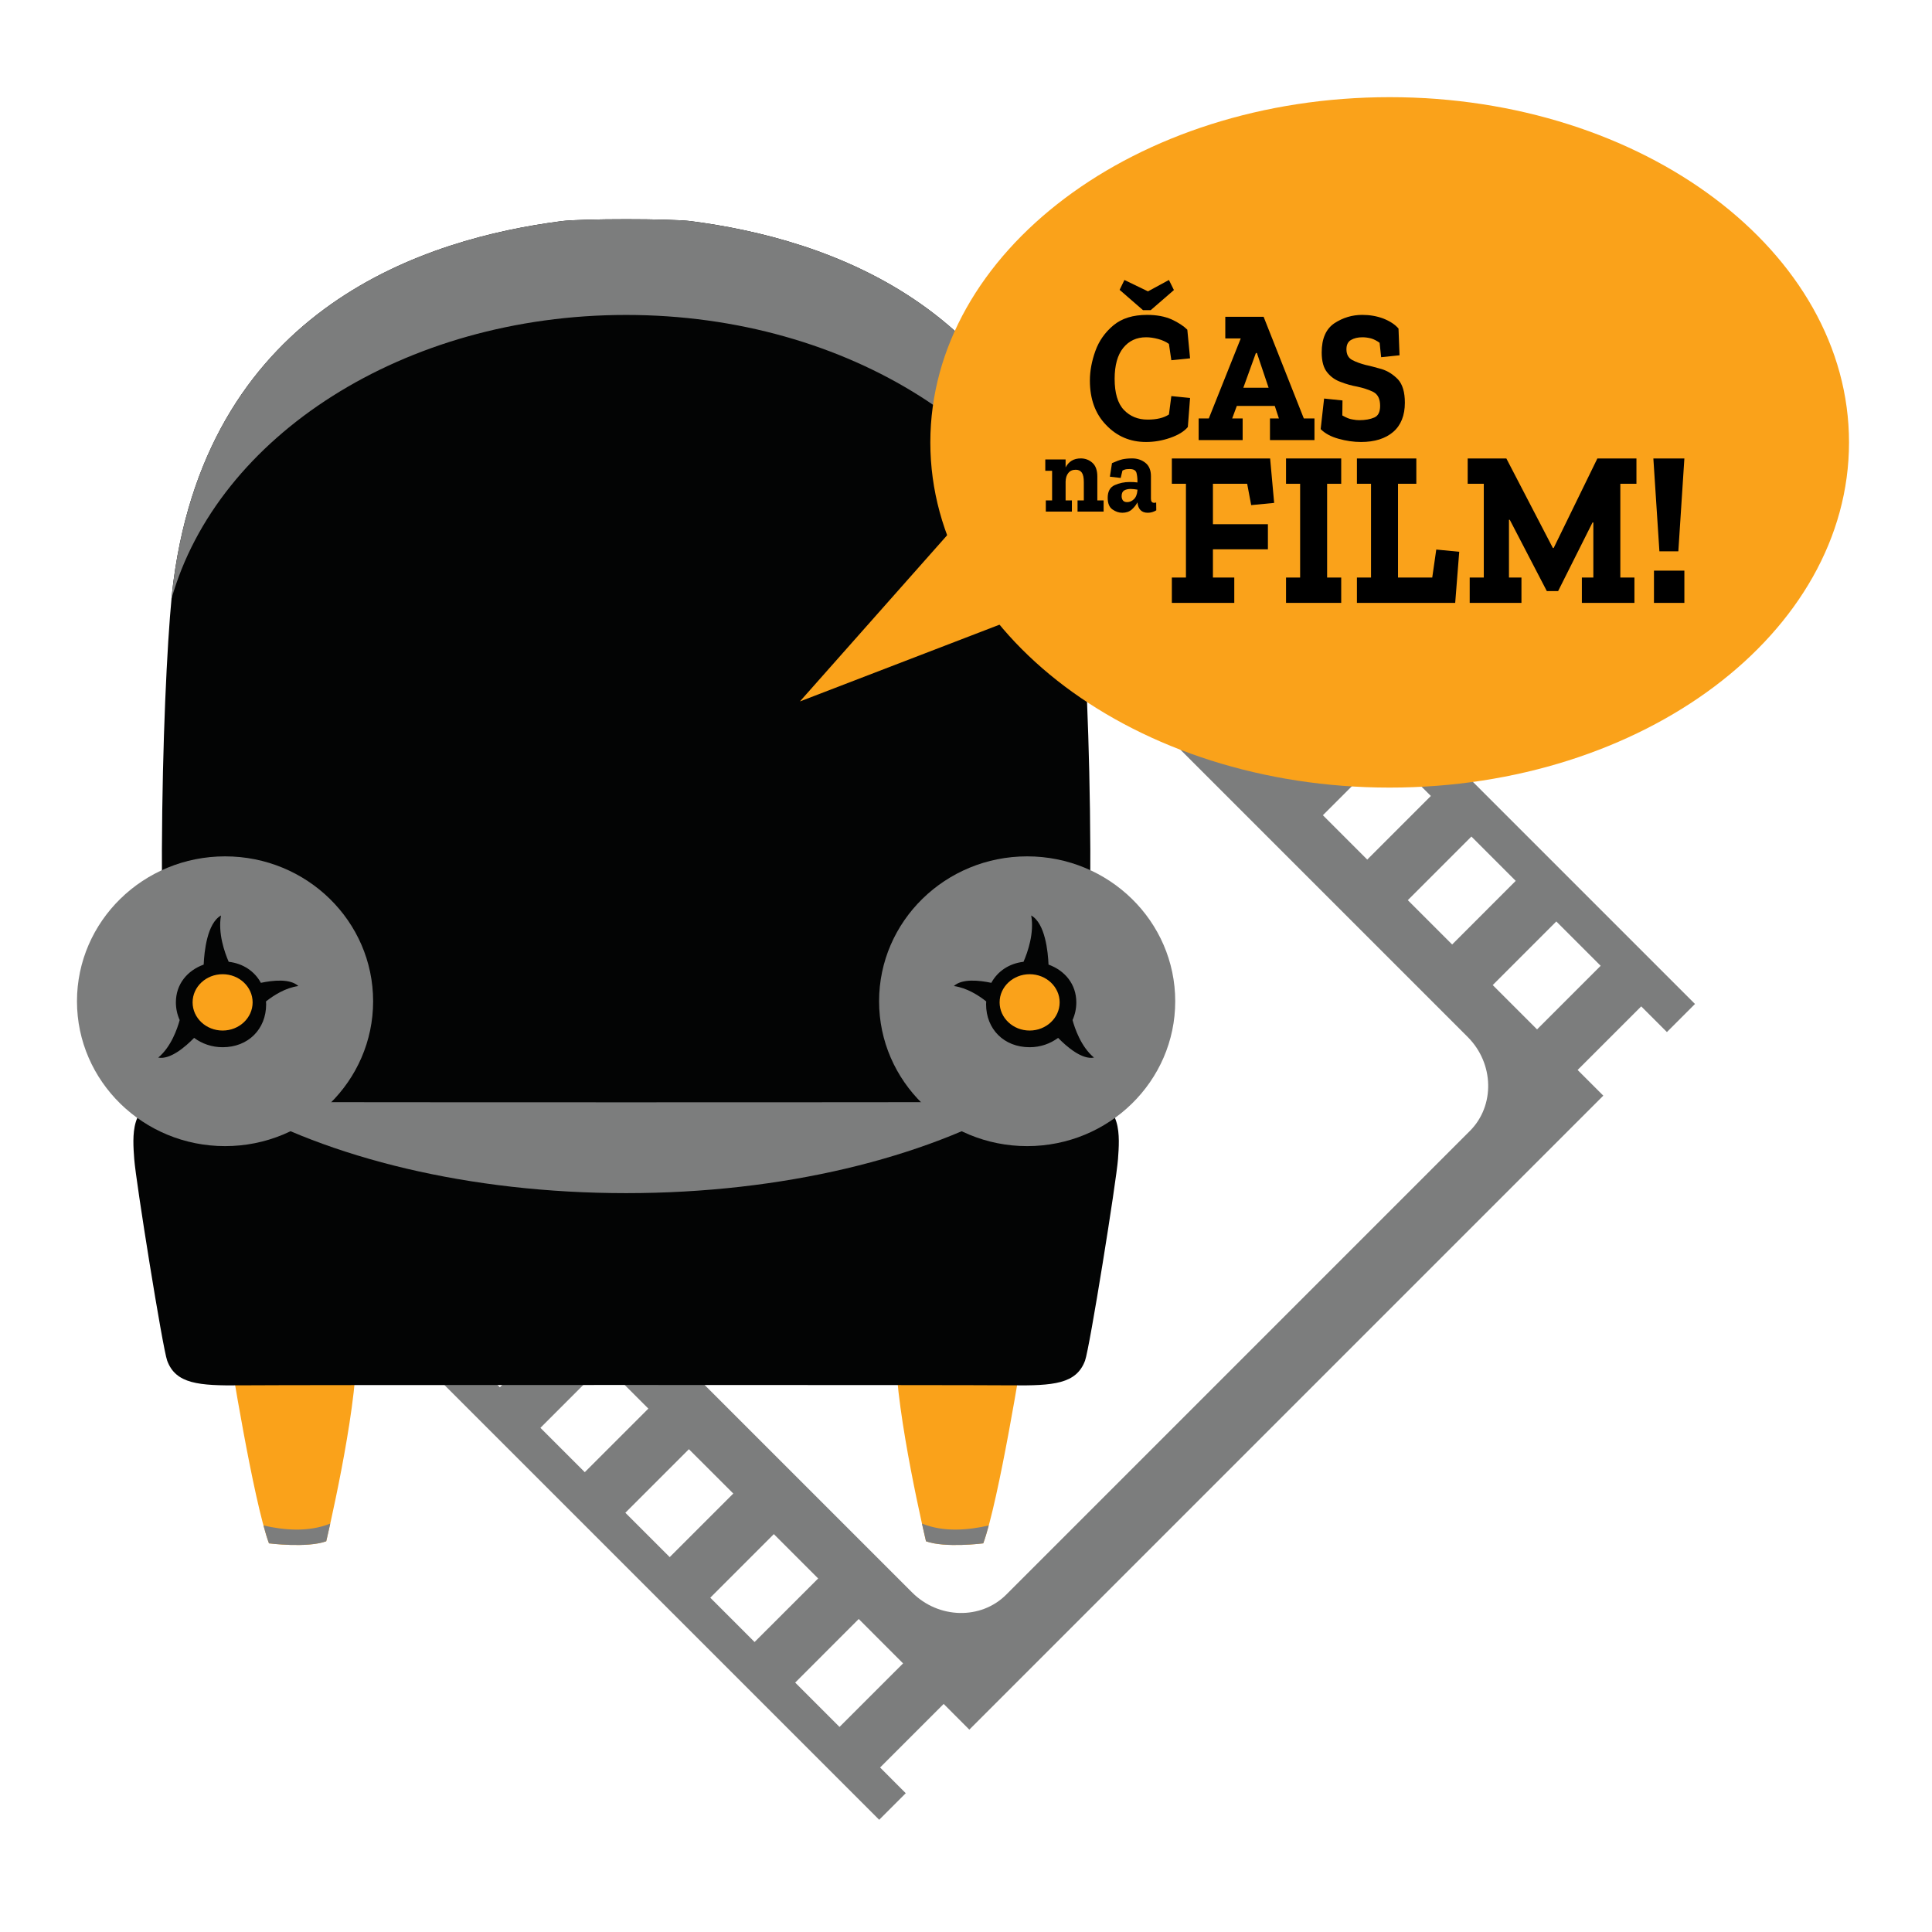 <?xml version="1.0" encoding="UTF-8" standalone="no"?>
<!DOCTYPE svg PUBLIC "-//W3C//DTD SVG 1.1//EN" "http://www.w3.org/Graphics/SVG/1.1/DTD/svg11.dtd">
<svg width="100%" height="100%" viewBox="0 0 200 200" version="1.1" xmlns="http://www.w3.org/2000/svg" xmlns:xlink="http://www.w3.org/1999/xlink" xml:space="preserve" xmlns:serif="http://www.serif.com/" style="fill-rule:evenodd;clip-rule:evenodd;stroke-linejoin:round;stroke-miterlimit:2;">
    <g transform="matrix(0.409,0,0,0.409,-469.29,-1206.01)">
        <g transform="matrix(4.167,0,0,4.167,-25,1829.98)">
            <path d="M357.948,306.5L354.085,310.36L351.392,307.665L355.254,303.803L357.948,306.5ZM363.105,311.657L359.244,315.517L356.551,312.827L360.413,308.963L363.105,311.657ZM368.266,316.814L364.402,320.678L361.708,317.983L365.571,314.121L368.266,316.814ZM373.42,321.971L369.559,325.835L366.866,323.142L370.729,319.278L373.42,321.971ZM378.58,327.129L374.717,330.992L372.024,328.3L375.886,324.435L378.58,327.129ZM370.502,331.451C372.11,333.056 372.17,335.627 370.636,337.161L342.472,365.327C340.937,366.861 338.365,366.801 336.759,365.194L316.405,344.84C314.799,343.233 314.738,340.662 316.271,339.128L344.439,310.964C345.971,309.429 348.541,309.49 350.147,311.097L370.502,331.451ZM315.58,348.871L311.717,352.73L309.021,350.035L312.882,346.174L315.58,348.871ZM320.737,354.026L316.875,357.887L314.181,355.194L318.041,351.332L320.737,354.026ZM325.896,359.185L322.034,363.046L319.339,360.352L323.2,356.491L325.896,359.185ZM331.051,364.343L327.189,368.203L324.498,365.511L328.358,361.649L331.051,364.343ZM336.209,369.501L332.348,373.361L329.655,370.667L333.515,366.805L336.209,369.501ZM350.443,298.995L352.788,301.34L348.924,305.201L346.582,302.857L308.073,341.364L310.42,343.71L306.556,347.571L304.211,345.227L302.598,346.841L334.758,379L336.371,377.387L334.813,375.825L338.674,371.964L340.233,373.525L378.74,335.016L377.18,333.456L381.043,329.594L382.604,331.154L384.309,329.448L352.15,297.288L350.443,298.995Z" style="fill:rgb(124,125,125);fill-rule:nonzero;"/>
        </g>
        <g transform="matrix(4.167,0,0,4.167,-25,1829.98)">
            <path d="M295.296,350.554L303.007,350.554C303.007,354.376 301.17,362.084 301.17,362.084C300.008,362.505 297.693,362.21 297.693,362.21C296.735,359.613 295.296,350.554 295.296,350.554Z" style="fill:rgb(250,162,26);fill-rule:nonzero;"/>
        </g>
        <g transform="matrix(4.167,0,0,4.167,-25,1829.98)">
            <path d="M297.358,361.124C297.474,361.55 297.586,361.921 297.693,362.21C297.693,362.21 300.008,362.505 301.17,362.084C301.17,362.084 301.268,361.677 301.415,361.009C300.079,361.549 298.59,361.405 297.358,361.124Z" style="fill:rgb(124,125,125);fill-rule:nonzero;"/>
        </g>
        <g transform="matrix(4.167,0,0,4.167,-25,1829.98)">
            <path d="M343.476,350.554L335.764,350.554C335.764,354.376 337.601,362.084 337.601,362.084C338.764,362.505 341.078,362.21 341.078,362.21C342.036,359.613 343.476,350.554 343.476,350.554Z" style="fill:rgb(250,162,26);fill-rule:nonzero;"/>
        </g>
        <g transform="matrix(4.167,0,0,4.167,-25,1829.98)">
            <path d="M341.413,361.124C341.297,361.55 341.185,361.921 341.078,362.21C341.078,362.21 338.764,362.505 337.601,362.084C337.601,362.084 337.505,361.677 337.356,361.009C338.691,361.549 340.181,361.405 341.413,361.124Z" style="fill:rgb(124,125,125);fill-rule:nonzero;"/>
        </g>
        <g transform="matrix(4.167,0,0,4.167,-25,1829.98)">
            <path d="M346.88,303.759C344.651,287.016 331.438,282.949 323.316,281.898C322.105,281.743 316.676,281.743 315.473,281.897C307.353,282.943 294.12,287.006 291.892,303.759C291.327,307.984 290.641,325.719 291.892,336.616L346.88,336.616C348.132,325.719 347.442,307.984 346.88,303.759Z" style="fill:rgb(3,4,4);fill-rule:nonzero;"/>
        </g>
        <g transform="matrix(4.167,0,0,4.167,-25,1829.98)">
            <path d="M315.473,281.897C307.353,282.943 294.12,287.006 291.892,303.759C291.851,304.055 291.81,304.424 291.77,304.847C294.562,294.979 305.865,287.596 319.387,287.596C332.907,287.596 344.212,294.979 347.002,304.847C346.963,304.424 346.921,304.055 346.88,303.759C344.651,287.016 331.438,282.949 323.316,281.898C322.105,281.743 316.676,281.743 315.473,281.897Z" style="fill:rgb(124,125,125);fill-rule:nonzero;"/>
        </g>
        <g transform="matrix(4.167,0,0,4.167,-25,1829.98)">
            <path d="M347.356,335.39C345.228,335.429 293.543,335.429 291.416,335.39C289.222,335.348 289.413,337.545 289.509,338.868C289.604,340.192 291.235,350.372 291.511,351.116C292.035,352.525 293.418,352.641 295.992,352.612C298.31,352.583 340.461,352.583 342.778,352.612C345.354,352.641 346.734,352.525 347.26,351.116C347.538,350.372 349.167,340.192 349.263,338.868C349.357,337.545 349.548,335.348 347.356,335.39Z" style="fill:rgb(3,4,4);fill-rule:nonzero;"/>
        </g>
        <g transform="matrix(4.167,0,0,4.167,-25,1829.98)">
            <path d="M295.429,335.405C301.286,338.799 309.848,340.938 319.387,340.938C328.923,340.938 337.486,338.799 343.344,335.405C332.991,335.426 305.781,335.426 295.429,335.405Z" style="fill:rgb(124,125,125);fill-rule:nonzero;"/>
        </g>
        <g transform="matrix(4.167,0,0,4.167,-25,1829.98)">
            <path d="M304.019,329.283C304.019,334.142 299.994,338.082 295.026,338.082C290.06,338.082 286.031,334.142 286.031,329.283C286.031,324.423 290.06,320.482 295.026,320.482C299.994,320.482 304.019,324.423 304.019,329.283Z" style="fill:rgb(124,125,125);fill-rule:nonzero;"/>
        </g>
        <g transform="matrix(4.167,0,0,4.167,-25,1829.98)">
            <path d="M299.478,328.359C298.98,327.898 297.938,328.008 297.201,328.164C296.822,327.465 296.129,326.989 295.246,326.886C294.99,326.297 294.588,325.144 294.779,324.073C293.933,324.548 293.762,326.272 293.727,327.056C292.734,327.416 292.039,328.243 292.039,329.35C292.039,329.733 292.121,330.096 292.269,330.425C292.137,330.911 291.764,332.04 290.967,332.705C291.698,332.843 292.62,332.046 293.146,331.507C293.626,331.863 294.225,332.075 294.879,332.075C296.44,332.075 297.521,330.97 297.521,329.469C297.521,329.408 297.517,329.348 297.512,329.292C297.976,328.926 298.694,328.464 299.478,328.359Z" style="fill:rgb(3,4,4);fill-rule:nonzero;"/>
        </g>
        <g transform="matrix(4.167,0,0,4.167,-25,1829.98)">
            <path d="M296.7,329.35C296.7,330.295 295.884,331.062 294.879,331.062C293.87,331.062 293.054,330.295 293.054,329.35C293.054,328.406 293.87,327.64 294.879,327.64C295.884,327.64 296.7,328.406 296.7,329.35Z" style="fill:rgb(250,162,26);fill-rule:nonzero;"/>
        </g>
        <g transform="matrix(4.167,0,0,4.167,-25,1829.98)">
            <path d="M334.751,329.283C334.751,334.142 338.777,338.082 343.745,338.082C348.711,338.082 352.739,334.142 352.739,329.283C352.739,324.423 348.711,320.482 343.745,320.482C338.777,320.482 334.751,324.423 334.751,329.283Z" style="fill:rgb(124,125,125);fill-rule:nonzero;"/>
        </g>
        <g transform="matrix(4.167,0,0,4.167,-25,1829.98)">
            <path d="M339.294,328.359C339.79,327.898 340.83,328.008 341.568,328.164C341.948,327.465 342.641,326.989 343.524,326.886C343.78,326.297 344.183,325.144 343.991,324.073C344.84,324.548 345.01,326.272 345.043,327.056C346.036,327.416 346.731,328.243 346.731,329.35C346.731,329.733 346.65,330.096 346.502,330.425C346.633,330.911 347.009,332.04 347.805,332.705C347.074,332.843 346.152,332.046 345.625,331.507C345.146,331.863 344.547,332.075 343.896,332.075C342.331,332.075 341.251,330.97 341.251,329.469C341.251,329.408 341.255,329.348 341.258,329.292C340.796,328.926 340.076,328.464 339.294,328.359Z" style="fill:rgb(3,4,4);fill-rule:nonzero;"/>
        </g>
        <g transform="matrix(4.167,0,0,4.167,-25,1829.98)">
            <path d="M342.072,329.35C342.072,330.295 342.889,331.062 343.896,331.062C344.9,331.062 345.719,330.295 345.719,329.35C345.719,328.406 344.9,327.64 343.896,327.64C342.889,327.64 342.072,328.406 342.072,329.35Z" style="fill:rgb(250,162,26);fill-rule:nonzero;"/>
        </g>
        <g transform="matrix(4.167,0,0,4.167,-25,1829.98)">
            <path d="M393.665,295.338C393.665,306.917 381.174,316.305 365.766,316.305C350.355,316.305 337.864,306.917 337.864,295.338C337.864,283.757 350.355,274.368 365.766,274.368C381.174,274.368 393.665,283.757 393.665,295.338Z" style="fill:rgb(250,162,26);fill-rule:nonzero;"/>
        </g>
        <g transform="matrix(0.471,0,0,0.52,1422.22,3060.07)">
            <g>
                <g transform="matrix(92.34,0,0,92.34,0,0)">
                    <path d="M0.513,-0.791L0.378,-0.685L0.333,-0.685L0.197,-0.792L0.225,-0.844L0.362,-0.784L0.484,-0.844L0.513,-0.791ZM0.594,-0.069C0.573,-0.046 0.539,-0.027 0.492,-0.012C0.444,0.003 0.398,0.01 0.351,0.01C0.258,0.01 0.181,-0.02 0.118,-0.08C0.055,-0.139 0.024,-0.217 0.024,-0.314C0.024,-0.365 0.035,-0.417 0.056,-0.47C0.077,-0.523 0.112,-0.568 0.161,-0.605C0.21,-0.642 0.275,-0.66 0.357,-0.66C0.412,-0.66 0.46,-0.652 0.5,-0.636C0.54,-0.619 0.57,-0.601 0.591,-0.582L0.607,-0.431L0.498,-0.421L0.484,-0.507C0.467,-0.518 0.446,-0.527 0.421,-0.533C0.396,-0.539 0.373,-0.542 0.351,-0.542C0.295,-0.542 0.251,-0.523 0.218,-0.486C0.185,-0.449 0.168,-0.394 0.168,-0.323C0.168,-0.248 0.186,-0.193 0.222,-0.159C0.258,-0.125 0.304,-0.108 0.36,-0.108C0.413,-0.108 0.454,-0.117 0.484,-0.135L0.498,-0.232L0.607,-0.222L0.594,-0.069Z" style="fill-rule:nonzero;"/>
                </g>
                <g transform="matrix(92.34,0,0,92.34,59.467,0)">
                    <path d="M0.687,-0L0.428,-0L0.428,-0.114L0.48,-0.114L0.456,-0.18L0.235,-0.18L0.208,-0.114L0.269,-0.114L0.269,-0L0.013,-0L0.013,-0.114L0.072,-0.114L0.258,-0.536L0.168,-0.536L0.168,-0.65L0.391,-0.65L0.625,-0.114L0.687,-0.114L0.687,-0ZM0.42,-0.276L0.352,-0.459L0.346,-0.459L0.273,-0.276L0.42,-0.276Z" style="fill-rule:nonzero;"/>
                </g>
                <g transform="matrix(92.34,0,0,92.34,122.905,0)">
                    <path d="M0.526,-0.197C0.526,-0.13 0.503,-0.078 0.458,-0.043C0.413,-0.008 0.35,0.01 0.271,0.01C0.227,0.01 0.183,0.004 0.14,-0.007C0.096,-0.018 0.061,-0.035 0.036,-0.058L0.056,-0.219L0.163,-0.209L0.162,-0.13C0.185,-0.118 0.204,-0.111 0.22,-0.109C0.236,-0.106 0.25,-0.105 0.261,-0.105C0.296,-0.105 0.325,-0.11 0.348,-0.119C0.371,-0.128 0.382,-0.148 0.382,-0.181C0.382,-0.217 0.369,-0.241 0.342,-0.254C0.315,-0.266 0.284,-0.275 0.248,-0.282C0.217,-0.287 0.185,-0.295 0.154,-0.306C0.122,-0.316 0.095,-0.333 0.074,-0.357C0.053,-0.38 0.042,-0.415 0.042,-0.462C0.042,-0.535 0.067,-0.586 0.116,-0.616C0.165,-0.645 0.219,-0.66 0.278,-0.66C0.321,-0.66 0.361,-0.654 0.4,-0.641C0.439,-0.627 0.468,-0.61 0.489,-0.588L0.495,-0.447L0.388,-0.437L0.379,-0.513C0.362,-0.524 0.345,-0.532 0.329,-0.536C0.312,-0.54 0.295,-0.542 0.279,-0.542C0.252,-0.542 0.23,-0.537 0.213,-0.528C0.195,-0.519 0.186,-0.502 0.186,-0.479C0.186,-0.452 0.197,-0.433 0.22,-0.422C0.243,-0.411 0.269,-0.403 0.298,-0.396C0.325,-0.391 0.356,-0.383 0.392,-0.374C0.427,-0.364 0.458,-0.346 0.486,-0.32C0.513,-0.293 0.526,-0.252 0.526,-0.197Z" style="fill-rule:nonzero;"/>
                </g>
            </g>
        </g>
        <g transform="matrix(0.552,0,0,0.609,1442.02,3101.27)">
            <g>
                <g transform="matrix(92.34,0,0,92.34,0,0)">
                    <path d="M0.547,-0.45L0.433,-0.44L0.413,-0.536L0.243,-0.536L0.243,-0.354L0.516,-0.354L0.516,-0.241L0.243,-0.241L0.243,-0.114L0.349,-0.114L0.349,-0L0.039,-0L0.039,-0.114L0.109,-0.114L0.109,-0.536L0.039,-0.536L0.039,-0.65L0.527,-0.65L0.547,-0.45Z" style="fill-rule:nonzero;"/>
                </g>
                <g transform="matrix(92.34,0,0,92.34,52.357,0)">
                    <path d="M0.313,-0L0.039,-0L0.039,-0.114L0.109,-0.114L0.109,-0.536L0.039,-0.536L0.039,-0.65L0.313,-0.65L0.313,-0.536L0.243,-0.536L0.243,-0.114L0.313,-0.114L0.313,-0Z" style="fill-rule:nonzero;"/>
                </g>
                <g transform="matrix(92.34,0,0,92.34,84.861,0)">
                    <path d="M0.527,-0L0.039,-0L0.039,-0.114L0.109,-0.114L0.109,-0.536L0.039,-0.536L0.039,-0.65L0.334,-0.65L0.334,-0.536L0.243,-0.536L0.243,-0.114L0.413,-0.114L0.433,-0.24L0.547,-0.23L0.527,-0Z" style="fill-rule:nonzero;"/>
                </g>
                <g transform="matrix(92.34,0,0,92.34,136.386,0)">
                    <path d="M0.869,-0.536L0.789,-0.536L0.789,-0.114L0.859,-0.114L0.859,-0L0.598,-0L0.598,-0.114L0.655,-0.114L0.655,-0.362L0.651,-0.362L0.48,-0.053L0.424,-0.053L0.24,-0.374L0.236,-0.374L0.236,-0.114L0.298,-0.114L0.298,-0L0.041,-0L0.041,-0.114L0.111,-0.114L0.111,-0.536L0.031,-0.536L0.031,-0.65L0.223,-0.65L0.454,-0.247L0.458,-0.247L0.675,-0.65L0.869,-0.65L0.869,-0.536Z" style="fill-rule:nonzero;"/>
                </g>
                <g transform="matrix(92.34,0,0,92.34,219.492,0)">
                    <path d="M0.207,-0.65L0.177,-0.232L0.083,-0.232L0.053,-0.65L0.207,-0.65ZM0.056,-0L0.056,-0.145L0.207,-0.145L0.207,-0L0.056,-0Z" style="fill-rule:nonzero;"/>
                </g>
            </g>
        </g>
        <g transform="matrix(0.287,0,0,0.317,1411.34,3078.17)">
            <g>
                <g transform="matrix(92.34,0,0,92.34,0,0)">
                    <path d="M0.581,-0L0.332,-0L0.332,-0.097L0.392,-0.097L0.392,-0.254C0.392,-0.293 0.386,-0.32 0.373,-0.337C0.36,-0.354 0.34,-0.362 0.315,-0.362C0.284,-0.362 0.261,-0.353 0.244,-0.334C0.227,-0.315 0.219,-0.29 0.218,-0.259L0.218,-0.097L0.278,-0.097L0.278,-0L0.029,-0L0.029,-0.097L0.089,-0.097L0.089,-0.353L0.024,-0.353L0.024,-0.451L0.218,-0.451L0.218,-0.382C0.248,-0.434 0.296,-0.46 0.363,-0.46C0.406,-0.46 0.443,-0.447 0.474,-0.422C0.505,-0.397 0.521,-0.357 0.521,-0.304L0.521,-0.097L0.581,-0.097L0.581,-0Z" style="fill-rule:nonzero;"/>
                </g>
                <g transform="matrix(92.34,0,0,92.34,54.758,0)">
                    <path d="M0.068,-0.419C0.107,-0.435 0.14,-0.446 0.167,-0.452C0.193,-0.457 0.224,-0.46 0.261,-0.46C0.31,-0.46 0.352,-0.447 0.387,-0.422C0.422,-0.397 0.44,-0.358 0.44,-0.307L0.44,-0.111C0.44,-0.088 0.45,-0.076 0.471,-0.076C0.477,-0.076 0.483,-0.077 0.49,-0.079L0.491,-0.011C0.465,0.003 0.438,0.01 0.41,0.01C0.351,0.01 0.318,-0.02 0.311,-0.079L0.311,-0.08C0.298,-0.057 0.28,-0.037 0.257,-0.018C0.233,0.001 0.203,0.01 0.166,0.01C0.133,0.01 0.102,0 0.072,-0.019C0.042,-0.038 0.027,-0.072 0.027,-0.119C0.027,-0.174 0.049,-0.211 0.094,-0.229C0.138,-0.247 0.186,-0.256 0.237,-0.256C0.266,-0.256 0.29,-0.255 0.311,-0.252L0.311,-0.267C0.311,-0.29 0.308,-0.313 0.302,-0.335C0.295,-0.357 0.274,-0.368 0.237,-0.368C0.224,-0.368 0.212,-0.367 0.201,-0.366C0.19,-0.364 0.179,-0.36 0.168,-0.355L0.151,-0.291L0.048,-0.302L0.068,-0.419ZM0.311,-0.184L0.311,-0.19C0.3,-0.191 0.29,-0.193 0.279,-0.194C0.268,-0.195 0.257,-0.196 0.246,-0.196C0.223,-0.196 0.203,-0.192 0.186,-0.184C0.169,-0.175 0.16,-0.159 0.16,-0.134C0.16,-0.119 0.164,-0.107 0.172,-0.097C0.18,-0.087 0.194,-0.082 0.213,-0.082C0.236,-0.082 0.257,-0.09 0.277,-0.107C0.296,-0.123 0.308,-0.149 0.311,-0.184Z" style="fill-rule:nonzero;"/>
                </g>
            </g>
        </g>
        <g transform="matrix(4.167,0,0,4.167,-25,1829.98)">
            <path d="M340.688,298.941L329.942,311.072L343.459,305.873L340.688,298.941Z" style="fill:rgb(250,162,26);fill-rule:nonzero;"/>
        </g>
    </g>
</svg>
